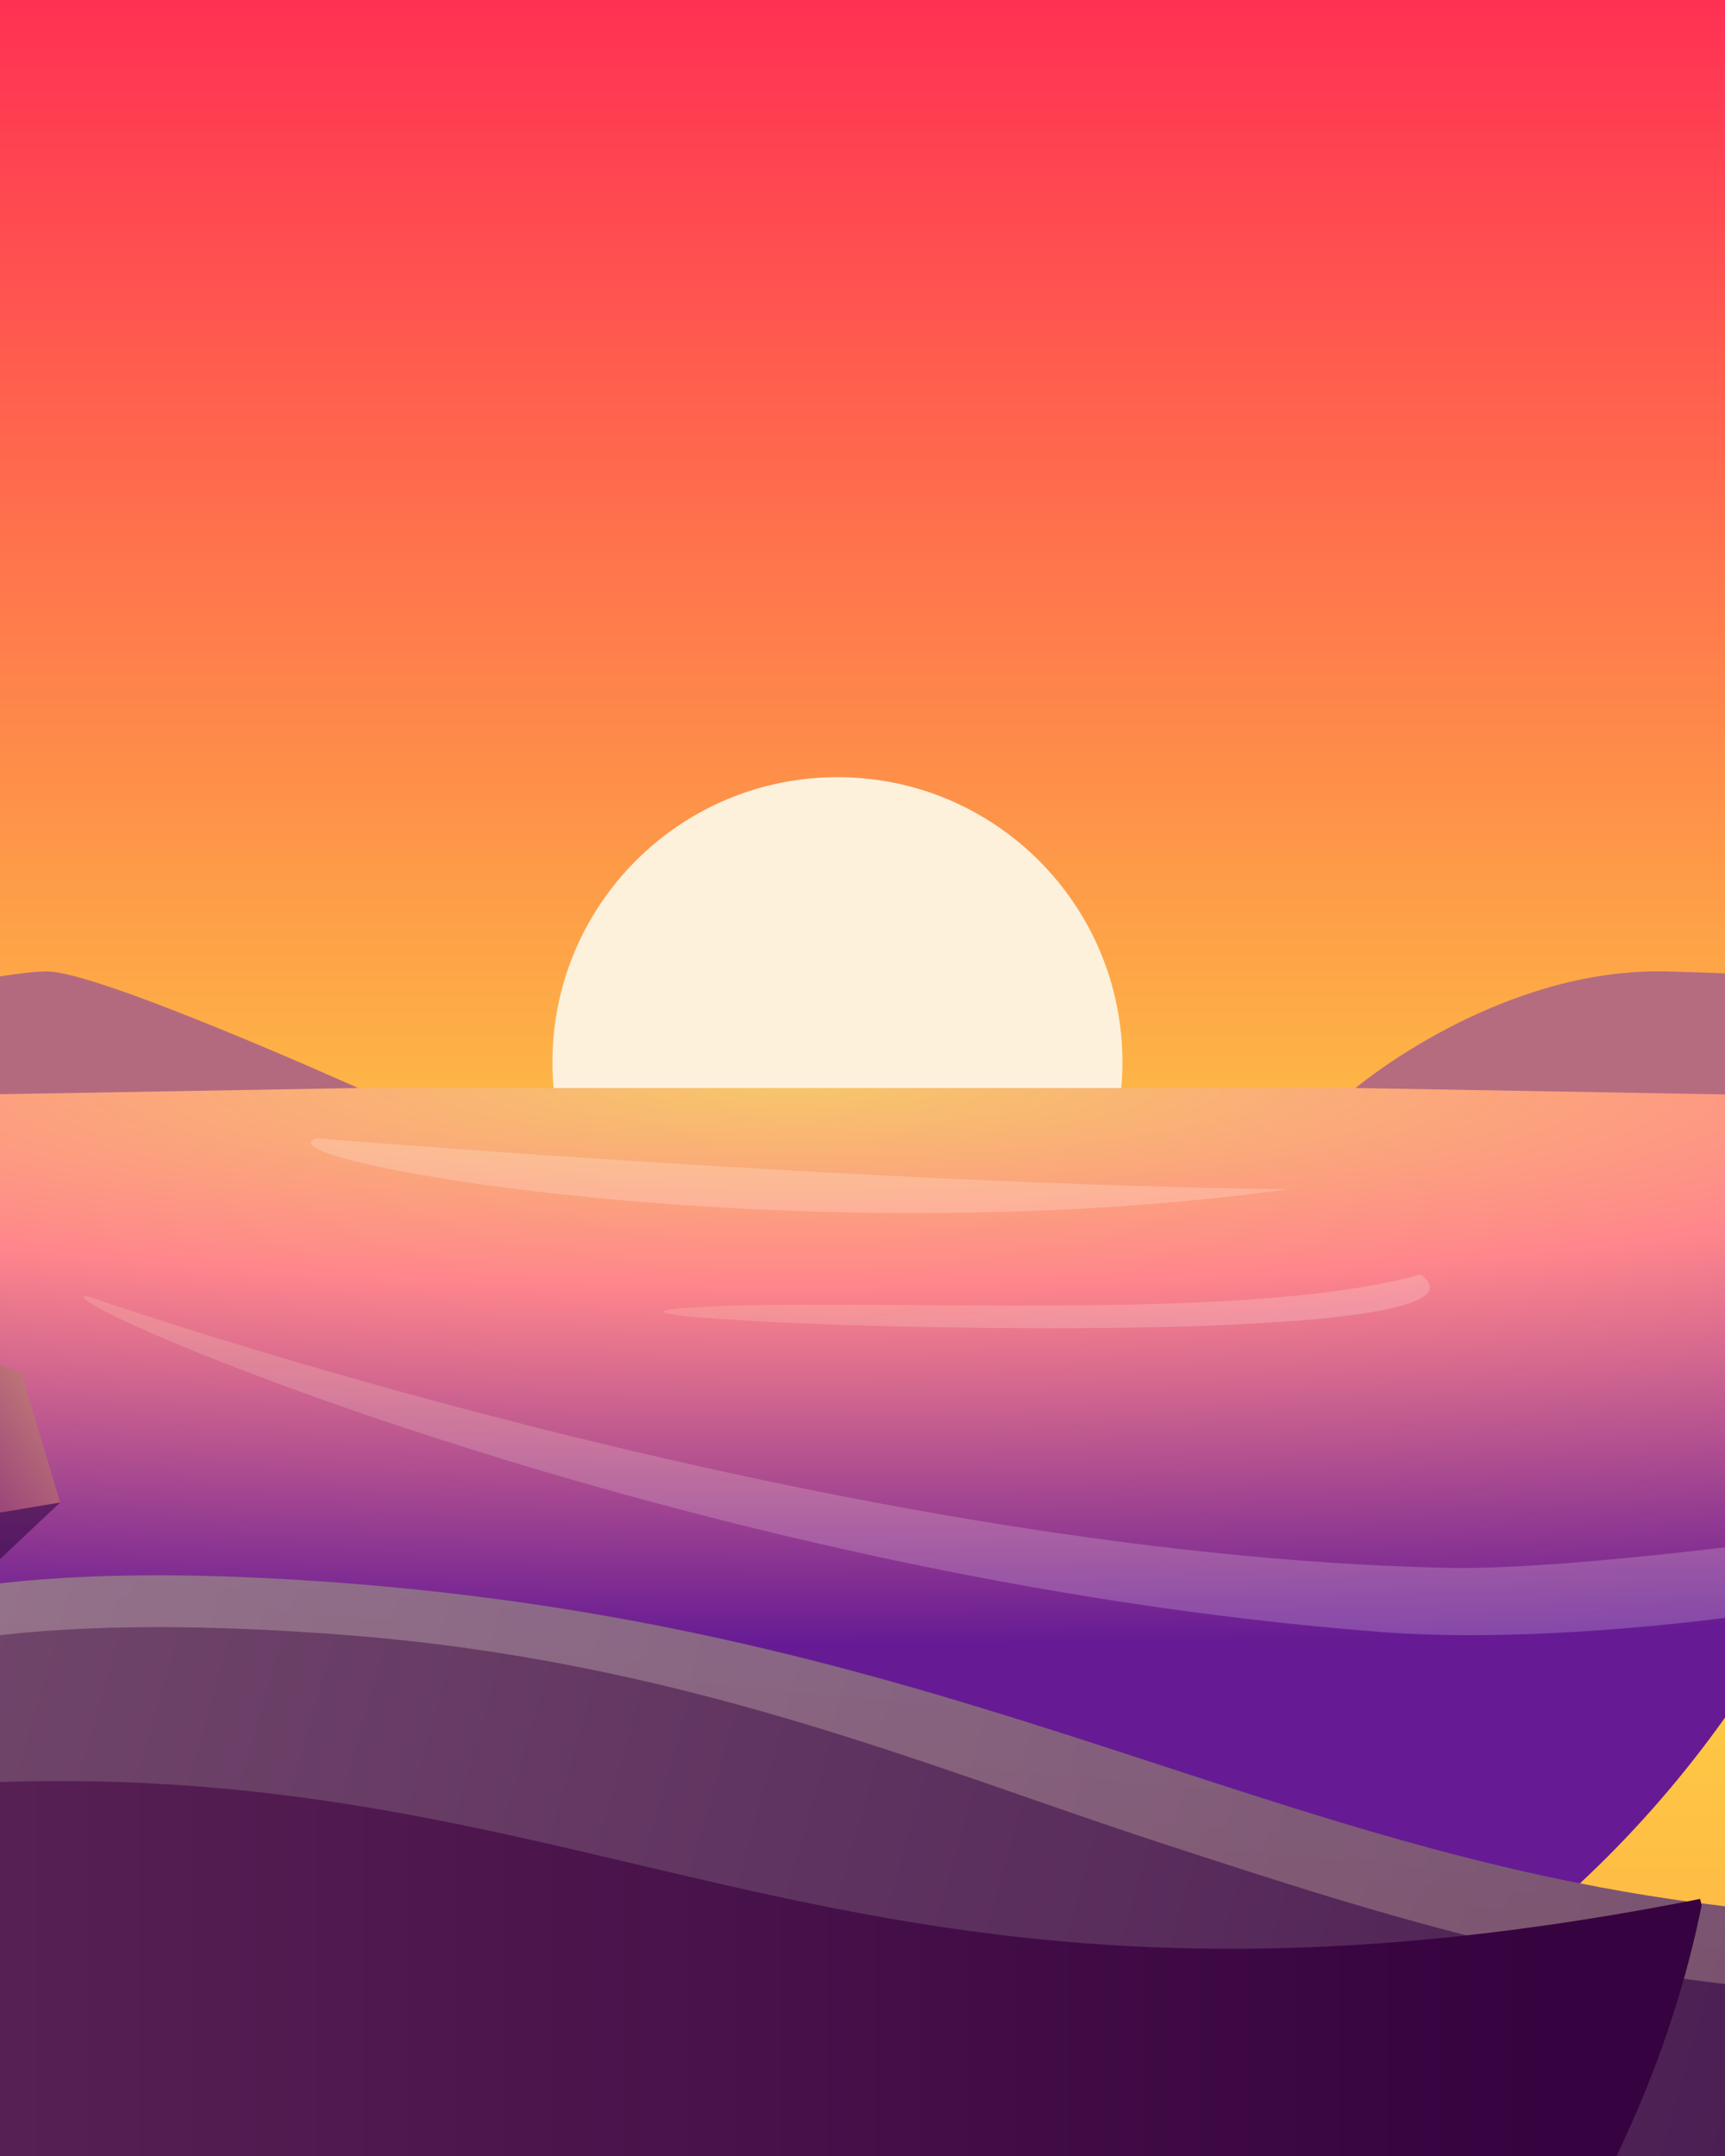 <?xml version="1.0" encoding="UTF-8" standalone="no"?>
<!DOCTYPE svg PUBLIC "-//W3C//DTD SVG 1.1//EN" "http://www.w3.org/Graphics/SVG/1.1/DTD/svg11.dtd">
<!-- Created with Vectornator (http://vectornator.io/) -->
<svg height="100%" stroke-miterlimit="10" style="fill-rule:nonzero;clip-rule:evenodd;stroke-linecap:round;stroke-linejoin:round;" version="1.1" viewBox="0 0 172 215" width="100%" xml:space="preserve" xmlns="http://www.w3.org/2000/svg" xmlns:vectornator="http://vectornator.io" xmlns:xlink="http://www.w3.org/1999/xlink">
<rect x="0" y="0" width="172" height="215" fill="#333333" stroke="none"/>
<defs>
<linearGradient gradientTransform="matrix(5.167 273.833 -273.833 5.167 -12.083 -25.833)" gradientUnits="userSpaceOnUse" id="LinearGradient" x1="0" x2="1" y1="0" y2="0">
<stop offset="0.105" stop-color="#ff2e53"/>
<stop offset="0.606" stop-color="#feda42"/>
<stop offset="0.915" stop-color="#fea747"/>
</linearGradient>
<radialGradient cx="0" cy="0" gradientTransform="matrix(-7.28341e-06 166.625 -1050.27 -4.59088e-05 79.625 108.5)" gradientUnits="userSpaceOnUse" id="RadialGradient" r="1">
<stop offset="0" stop-color="#f7c66b"/>
<stop offset="0.118" stop-color="#ff868c"/>
<stop offset="0.333" stop-color="#661b94"/>
<stop offset="0.95" stop-color="#661b94"/>
</radialGradient>
<linearGradient gradientTransform="matrix(0 -33.839 33.839 0 115.793 163.063)" gradientUnits="userSpaceOnUse" id="LinearGradient_2" x1="0" x2="1" y1="0" y2="0">
<stop offset="0" stop-color="#ffffff"/>
<stop offset="1" stop-color="#fceebc" stop-opacity="0.9"/>
</linearGradient>
<linearGradient gradientTransform="matrix(-2.602 -13.385 13.385 -2.602 105.779 136.888)" gradientUnits="userSpaceOnUse" id="LinearGradient_3" x1="0" x2="1" y1="0" y2="0">
<stop offset="0" stop-color="#ffffff"/>
<stop offset="1" stop-color="#fceebc" stop-opacity="0.9"/>
</linearGradient>
<linearGradient gradientTransform="matrix(-203.607 -55.322 55.322 -203.607 174.519 217.551)" gradientUnits="userSpaceOnUse" id="LinearGradient_4" x1="0" x2="1" y1="0" y2="0">
<stop offset="0" stop-color="#4c1f54"/>
<stop offset="1" stop-color="#754a6d"/>
</linearGradient>
<linearGradient gradientTransform="matrix(-5.167 56.833 -56.833 -5.167 78.333 155)" gradientUnits="userSpaceOnUse" id="LinearGradient_5" x1="0" x2="1" y1="0" y2="0">
<stop offset="0" stop-color="#ffffff"/>
<stop offset="1" stop-color="#ffd987"/>
</linearGradient>
<linearGradient gradientTransform="matrix(-252.056 -4.181 4.181 -252.056 154.572 218.819)" gradientUnits="userSpaceOnUse" id="LinearGradient_6" x1="0" x2="1" y1="0" y2="0">
<stop offset="0" stop-color="#36023f"/>
<stop offset="1" stop-color="#6c3361"/>
</linearGradient>
<linearGradient gradientTransform="matrix(25.833 -19.375 19.375 25.833 -12.083 143.375)" gradientUnits="userSpaceOnUse" id="LinearGradient_7" x1="0" x2="1" y1="0" y2="0">
<stop offset="0" stop-color="#8b2d7c"/>
<stop offset="1" stop-color="#f5c471"/>
</linearGradient>
</defs>
<clipPath id="ArtboardFrame">
<rect height="215" width="172" x="0" y="0"/>
</clipPath>
<g clip-path="url(#ArtboardFrame)" id="Без-названия" vectornator:layerName="Без названия">
<g opacity="1" vectornator:layerName="rect">
<clipPath clip-rule="nonzero" id="ClipPath">
<path d="M-25 0L192 0L192 0L192 217L192 217L-25 217L-25 217L-25 0L-25 0Z"/>
</clipPath>
<g clip-path="url(#ClipPath)">
<path d="M-25 0L192 0L192 0L192 217L192 217L-25 217L-25 217L-25 0L-25 0Z" fill="url(#LinearGradient)" fill-rule="nonzero" opacity="1" stroke="none" vectornator:layerName="rect"/>
<path d="M55.083 105.917C55.083 90.223 67.806 77.5 83.5 77.5C99.194 77.5 111.917 90.223 111.917 105.917C111.917 121.611 99.194 134.334 83.5 134.334C67.806 134.334 55.083 121.611 55.083 105.917Z" fill="#fdf1dc" fill-rule="nonzero" opacity="1" stroke="none" vectornator:layerName="ellipse"/>
<path d="M83.5 217C143.423 217 192 168.423 192 108.5L-25 108.5C-25 168.423 23.577 217 83.5 217Z" fill="url(#RadialGradient)" fill-rule="nonzero" opacity="1" stroke="none" vectornator:layerName="path"/>
<path d="M137.75 162.75C164.628 164.812 211.986 156.359 223.238 146.838C223.238 146.838 164.844 156.797 144.262 156.349C82.208 155 8.637 129.224 8.637 129.224C3.47 129.224 68.527 157.439 137.75 162.75Z" fill="url(#LinearGradient_2)" fill-rule="nonzero" opacity="0.2" stroke="none" vectornator:layerName="path"/>
<path d="M128.447 118.597C78.797 125.437 24.538 115.555 31.619 113.512C31.619 113.512 86.895 118.092 128.447 118.597Z" fill="#ffffff" fill-rule="nonzero" opacity="0.2" stroke="none" vectornator:layerName="path"/>
<path d="M141.652 127.085C153.25 135.625 51.208 131.75 68 130.458C84.792 129.167 123.542 132.16 141.652 127.085Z" fill="url(#LinearGradient_3)" fill-rule="nonzero" opacity="0.2" stroke="none" vectornator:layerName="path"/>
<path d="M192.356 191.815C175.337 229.473 126.612 258.934 82.601 258.934C51.693 258.934 15.244 244.43-9.683 222.738C-15.171 217.962-21.307 208.573-25.612 199.992C-29.756 191.734-29.127 169.611-26.084 167.037C-14.831 157.516 7.462 155.807 34.34 157.869C103.562 163.18 133.825 191.271 192.356 191.271L192.356 191.815Z" fill="url(#LinearGradient_4)" fill-rule="nonzero" opacity="1" stroke="none" vectornator:layerName="path"/>
<path d="M188.683 198.984C190.032 196.632 191.26 194.24 192.356 191.815L192.356 191.271C162.36 191.271 139.789 183.893 115.594 175.985C92.576 168.462 68.088 160.458 34.34 157.869C7.462 155.807-14.831 157.516-26.084 167.037L-26.084 172.203C-14.831 162.683 7.462 160.974 34.34 163.036C68.088 165.625 92.576 176.212 115.594 183.735C138.791 191.317 160.496 198.411 188.683 198.984Z" fill="url(#LinearGradient_5)" fill-rule="nonzero" opacity="0.25" stroke="none" vectornator:layerName="path"/>
<path d="M169.668 190.004C159.881 238.89 110.6 284.162 58.865 296.106C22.532 304.494-24.251 287.003-59.44 268.269C-67.188 264.144-76.948 254.772-84.338 245.854C-91.45 237.271-91.574 219.504-88.696 215.651C-78.052 201.406-57.45 184.938-25.295 180.067C57.518 167.524 75.75 207.958 169.52 189.364L169.668 190.004Z" fill="url(#LinearGradient_6)" fill-rule="nonzero" opacity="1" stroke="none" vectornator:layerName="path"/>
<path d="M-15.958 170.5L6 149.833L-23.708 149.833L-15.958 170.5Z" fill="#220136" fill-opacity="0.5" fill-rule="nonzero" opacity="1" stroke="none" vectornator:layerName="path"/>
<path d="M232.042 85.25C224.622 85.25 220.417 81.375 211.375 81.375C206.759 81.375 241.083 92.592 232.042 96.875C223.65 99.907 182.958 97.283 166.167 96.875C149.375 96.467 135.167 108.5 135.167 108.5L210.083 109.792L207.5 112.375L268.208 114.959L268.208 72.334C268.208 72.334 257.875 65.122 251.417 71.042C242.962 78.792 239.461 85.25 232.042 85.25Z" fill="#b56c7f" fill-rule="nonzero" opacity="1" stroke="none" vectornator:layerName="path"/>
<path d="M-61.167 85.25C-53.747 85.25-49.542 81.375-40.5 81.375C-35.884 81.375-27.583 93-18.542 97.283C-10.15 100.315-0.541 96.875 4.708 96.875C9.875 96.875 35.708 108.5 35.708 108.5L-39.208 109.792L-36.625 112.375L-97.333 114.959L-97.333 72.334C-97.333 72.334-87 65.122-80.542 71.042C-72.087 78.792-68.586 85.25-61.167 85.25Z" fill="#b46a7e" fill-rule="nonzero" opacity="1" stroke="none" vectornator:layerName="path"/>
<path d="M-15.958 138.932L-15.958 130.458L2.125 136.917L6 149.833L-9.5 152.417L-8.208 143.375L-15.958 138.932Z" fill="url(#LinearGradient_7)" fill-rule="nonzero" opacity="1" stroke="none" vectornator:layerName="path"/>
</g>
</g>
</g>
</svg>
